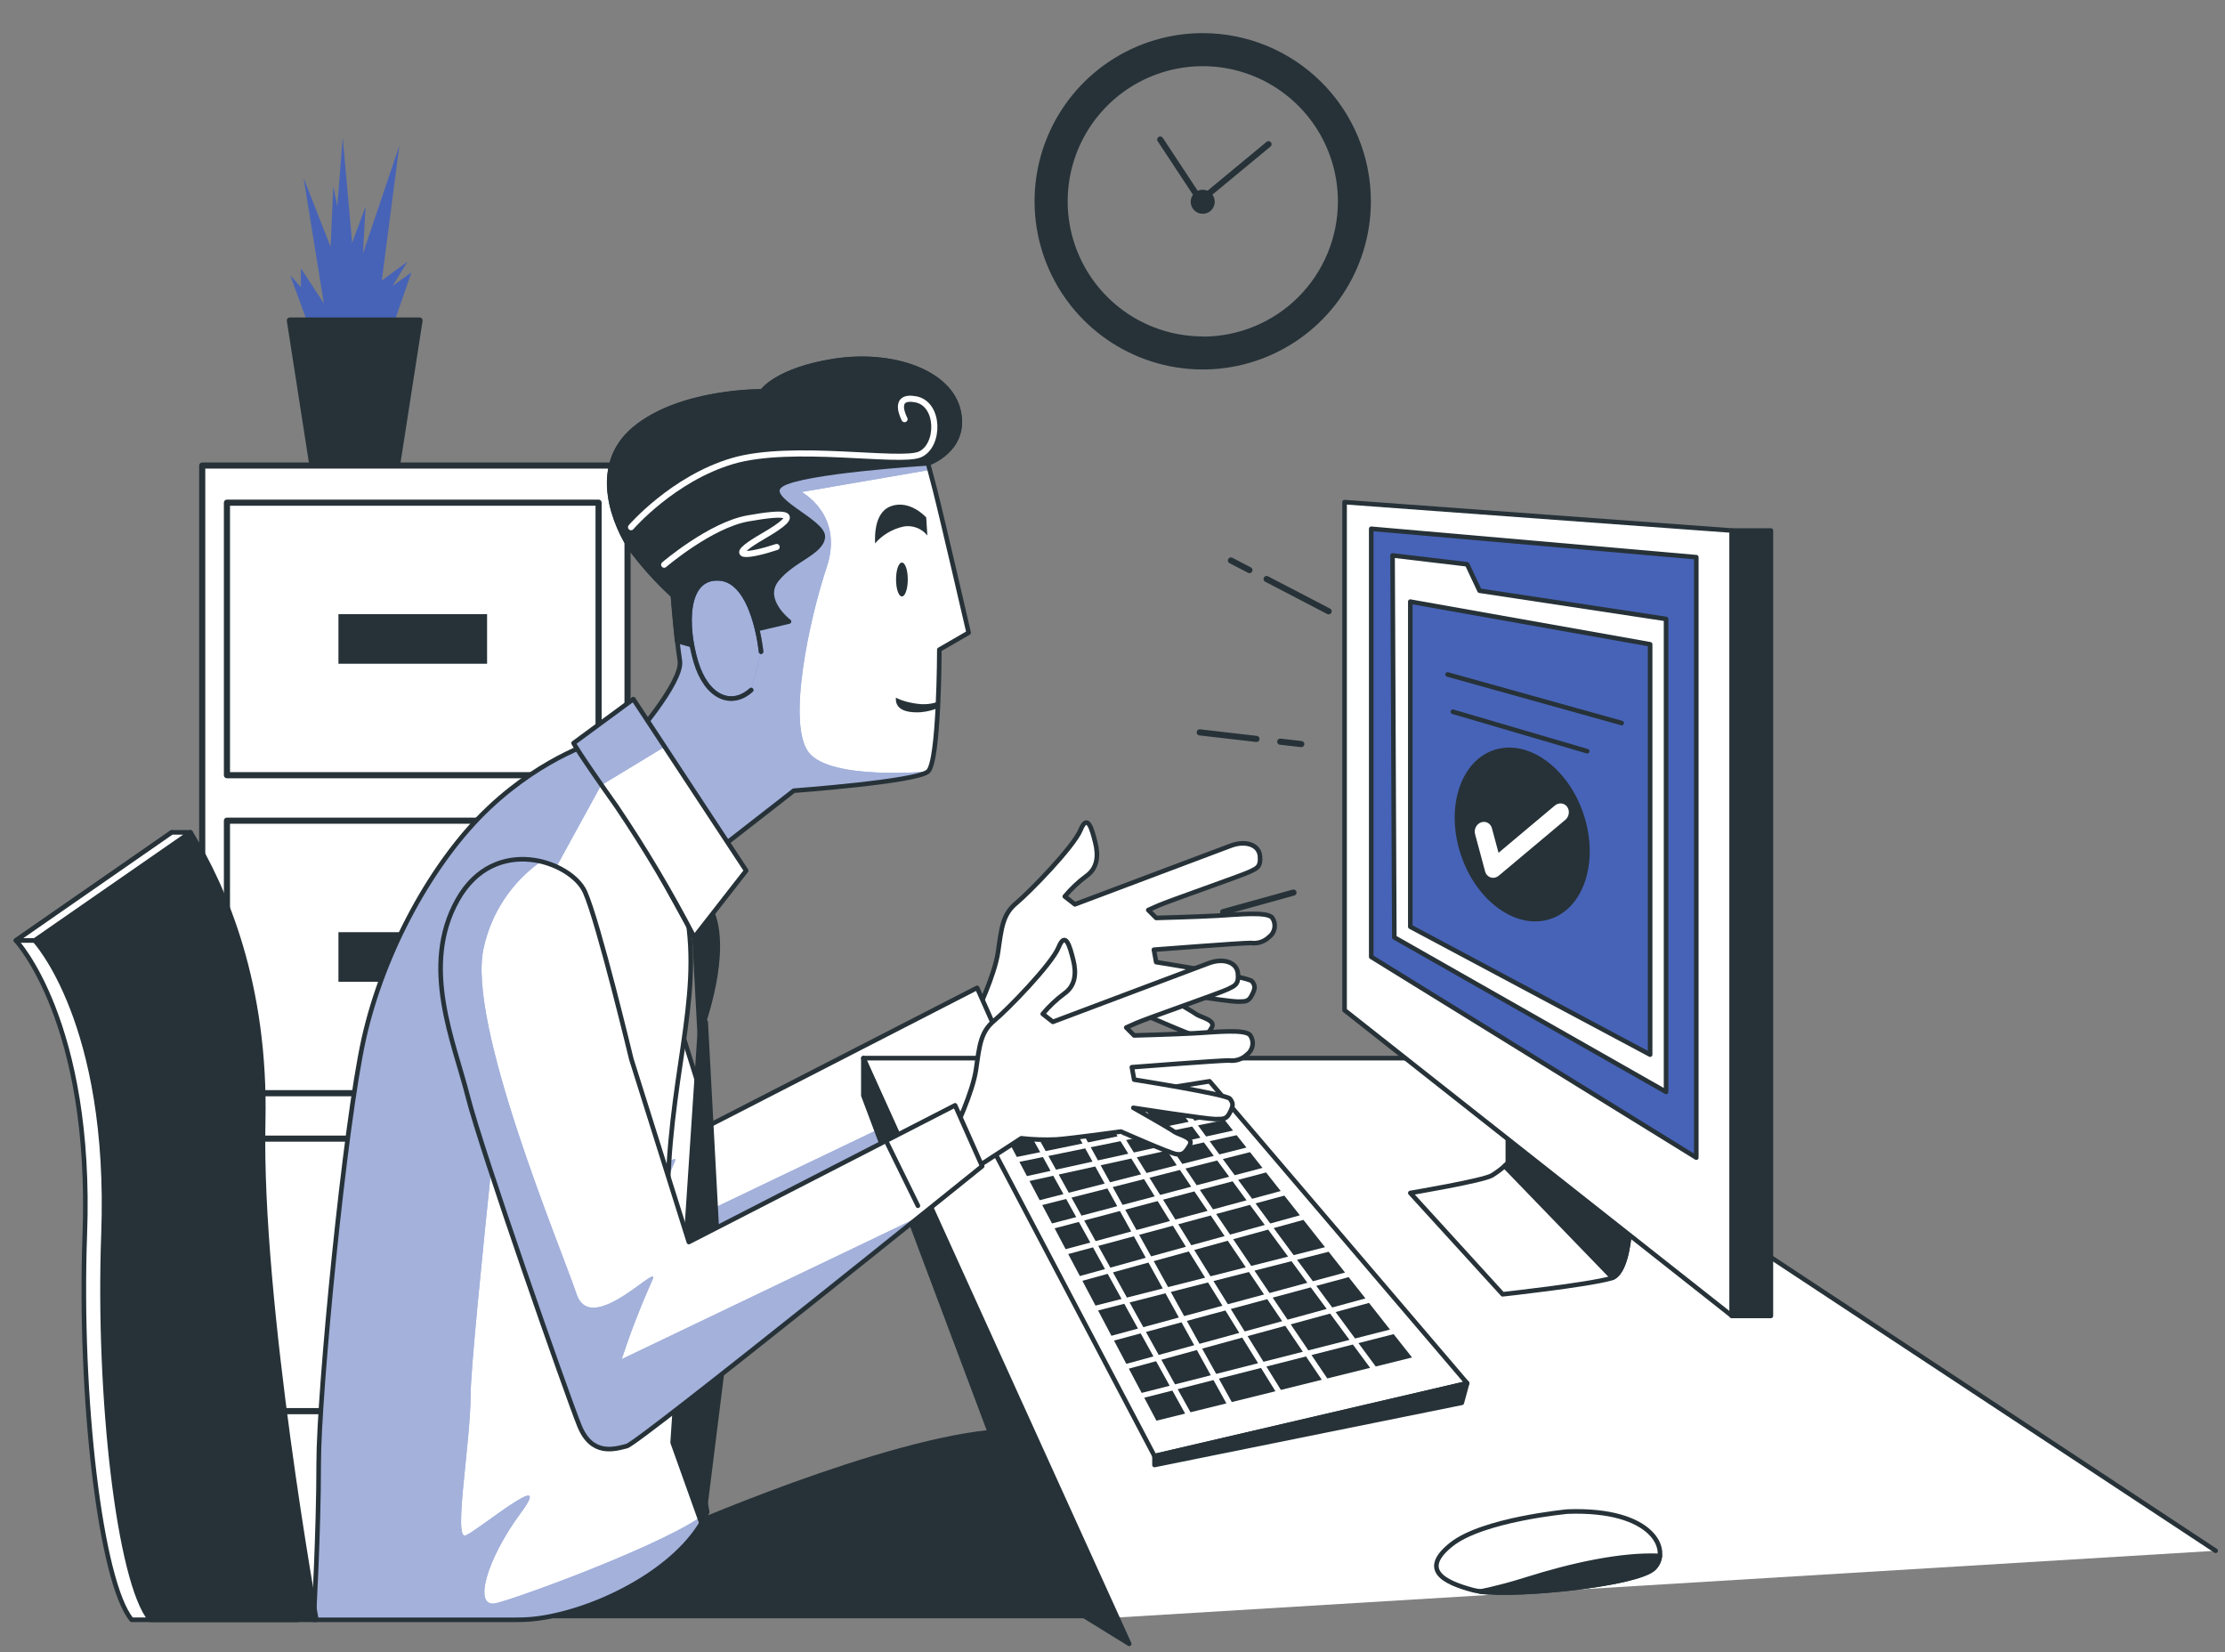 <svg width="303" height="225" viewBox="0 0 303 225" fill="none" xmlns="http://www.w3.org/2000/svg">
<rect x="0" y="0" width="303" height="225" fill="#808080" stroke="none"/>
<path d="M133 137.895C133 137.895 135.458 132.82 135.92 129.597C136.383 126.373 136.535 124.522 138.378 122.99C140.221 121.458 146.213 115.307 147.155 113.001C148.096 110.695 148.687 112.849 149.149 114.692C149.612 116.535 149.453 118.227 147.921 119.304C146.841 120.105 145.861 121.032 145 122.065L146.381 123.142C146.381 123.142 165.586 115.921 167.589 115.163C169.591 114.405 171.427 115.003 171.578 116.543C171.73 118.083 171.123 118.235 170.198 118.698C169.272 119.161 159.139 122.687 157.751 123.302L156.37 123.916L157.447 124.993C157.447 124.993 162.977 124.842 165.746 124.69C168.514 124.538 172.655 124.076 173.27 124.993C173.544 125.404 173.649 125.904 173.562 126.391C173.476 126.877 173.206 127.311 172.807 127.602C172.484 127.912 172.095 128.144 171.67 128.283C171.244 128.421 170.793 128.461 170.349 128.4C168.969 128.4 157.136 129.318 157.136 129.318L157.447 131.009C157.447 131.009 170.046 133.004 170.501 133.618C170.956 134.233 170.964 134.544 170.501 135.461C170.038 136.379 169.703 136.387 168.506 136.387C167.309 136.387 157.336 134.847 157.336 134.847C157.336 134.847 162.251 137.616 162.865 138.079C163.48 138.541 165.626 138.876 165.011 139.922C164.397 140.967 164.094 141.302 163.168 141.15C162.243 140.999 155.644 138.079 155.644 138.079C155.644 138.079 149.038 138.996 146.867 139.156C145.27 139.23 143.669 139.176 142.08 138.996L135.936 142.986L133 137.895Z" fill="white" stroke="#263238" stroke-width="0.624" stroke-linecap="round" stroke-linejoin="round"/>
<path d="M88.972 128.205C88.972 128.205 84.512 109.615 82.669 105.465C80.826 101.316 70.381 97.487 65.307 106.543C60.232 115.599 64.844 125.9 66.695 133.272C68.546 140.645 80.211 173.965 81.903 178.138C83.594 182.311 86.69 181.329 88.358 180.906C90.025 180.483 136.75 142.799 136.75 142.799L133.064 134.509L96.808 153.124L88.972 128.205Z" fill="white"/>
<path d="M87.66 169.073C88.844 165.477 90.21 161.943 91.753 158.485C93.461 155.07 83.559 166.344 81.508 160.193C79.458 154.041 66.484 123.306 68.87 113.061C69.905 108.301 72.69 104.104 76.673 101.3C72.867 100.399 68.208 101.356 65.303 106.542C60.237 115.606 64.841 125.899 66.692 133.272C68.543 140.644 80.208 173.964 81.899 178.137C83.591 182.31 86.687 181.329 88.354 180.906C89.583 180.571 114.685 160.52 128.249 149.645L87.66 169.073Z" fill="#4763B7"/>
<path opacity="0.5" d="M87.66 169.073C88.844 165.477 90.21 161.943 91.753 158.485C93.461 155.07 83.559 166.344 81.508 160.193C79.458 154.041 66.484 123.306 68.87 113.061C69.905 108.301 72.69 104.104 76.673 101.3C72.867 100.399 68.208 101.356 65.303 106.542C60.237 115.606 64.841 125.899 66.692 133.272C68.543 140.644 80.208 173.964 81.899 178.137C83.591 182.31 86.687 181.329 88.354 180.906C89.583 180.571 114.685 160.52 128.249 149.645L87.66 169.073Z" fill="white"/>
<path d="M88.972 128.205C88.972 128.205 84.512 109.615 82.669 105.465C80.826 101.316 70.381 97.487 65.307 106.543C60.232 115.599 64.844 125.9 66.695 133.272C68.546 140.645 80.211 173.965 81.903 178.138C83.594 182.311 86.69 181.329 88.358 180.906C90.025 180.483 136.75 142.799 136.75 142.799L133.064 134.509L96.808 153.124L88.972 128.205Z" stroke="#263238" stroke-width="0.624" stroke-linecap="round" stroke-linejoin="round"/>
<path d="M151.602 220.282L117.572 144.083H200.035L301.726 211.162" fill="white"/>
<path d="M151.602 220.282L117.572 144.083H200.035L301.726 211.162" stroke="#263238" stroke-width="0.624" stroke-linecap="round" stroke-linejoin="round"/>
<path d="M143.161 217.282L117.572 149.166V144.083L153.773 223.833L143.161 217.282Z" fill="#263238" stroke="#263238" stroke-width="0.624" stroke-linecap="round" stroke-linejoin="round"/>
<path d="M164.72 147.235L199.795 188.35L157.22 198.268L133.027 152.309L164.72 147.235Z" fill="white" stroke="#263238" stroke-width="0.624" stroke-linecap="round" stroke-linejoin="round"/>
<path d="M157.22 198.27V199.483L199.069 191.017L199.795 188.353L157.22 198.27Z" fill="#263238" stroke="#263238" stroke-width="0.624" stroke-linecap="round" stroke-linejoin="round"/>
<path d="M163.395 162.029L165.191 164.678L169.755 163.442L167.856 160.856L163.395 162.029Z" fill="#263238"/>
<path d="M180.67 178.234L178.499 175.297L173.313 176.694L175.34 179.694L180.67 178.234Z" fill="#263238"/>
<path d="M159.669 156.508L161.002 158.486L165.294 157.393L163.946 155.558L159.669 156.508Z" fill="#263238"/>
<path d="M167.935 168.738L170.393 172.377L175.412 171.108L172.699 167.43L167.935 168.738Z" fill="#263238"/>
<path d="M180.933 170.448L176.632 171.541L178.787 174.461L183.167 173.28L180.933 170.448Z" fill="#263238"/>
<path d="M170.832 173.017L172.882 176.065L178.037 174.669L175.874 171.732L170.832 173.017Z" fill="#263238"/>
<path d="M154.81 157.583L156.134 159.722L160.252 158.669L158.903 156.674L154.81 157.583Z" fill="#263238"/>
<path d="M165.613 165.308L167.512 168.109L172.236 166.8L170.217 164.063L165.613 165.308Z" fill="#263238"/>
<path d="M161.433 159.118L162.965 161.392L167.385 160.227L165.757 158.017L161.433 159.118Z" fill="#263238"/>
<path d="M152.145 164.246L150.805 161.829L145.913 163.073L147.278 165.531L152.145 164.246Z" fill="#263238"/>
<path d="M145.116 170.096L148.475 169.194L146.919 166.386L143.616 167.255L145.116 170.096Z" fill="#263238"/>
<path d="M153.358 155.238L154.403 156.93L158.464 156.028L157.371 154.417L153.358 155.238Z" fill="#263238"/>
<path d="M150.438 161.166L149.145 158.836L144.174 159.93L145.547 162.411L150.438 161.166Z" fill="#263238"/>
<path d="M148.531 156.218L149.52 158.006L153.653 157.096L152.592 155.389L148.531 156.218Z" fill="#263238"/>
<path d="M141.581 163.426L144.82 162.596L143.432 160.099L140.201 160.809L141.581 163.426Z" fill="#263238"/>
<path d="M142.77 157.4L143.807 159.267L148.778 158.174L147.781 156.371L142.77 157.4Z" fill="#263238"/>
<path d="M158.385 163.354L160.06 166.059L164.449 164.878L162.653 162.229L158.385 163.354Z" fill="#263238"/>
<path d="M169.651 172.568L167.201 168.945L162.629 170.206L164.847 173.789L169.651 172.568Z" fill="#263238"/>
<path d="M149.887 158.671L151.164 160.985L155.392 159.908L154.06 157.753L149.887 158.671Z" fill="#263238"/>
<path d="M150.844 173.453L147.398 174.403L149.185 177.778L152.735 176.876L150.844 173.453Z" fill="#263238"/>
<path d="M160.459 166.704L162.23 169.561L166.77 168.316L164.879 165.507L160.459 166.704Z" fill="#263238"/>
<path d="M157.252 162.907L155.791 160.554L151.531 161.639L152.871 164.064L157.252 162.907Z" fill="#263238"/>
<path d="M165.254 187.92L160.379 189.165L162.119 192.301L167.01 191.096L165.254 187.92Z" fill="#263238"/>
<path d="M157.706 153.612L161.879 152.758L159.637 149.71L155.528 150.388L157.706 153.612Z" fill="#263238"/>
<path d="M147.414 155.708L145.395 152.062L140.28 152.907L142.403 156.737L147.414 155.708Z" fill="#263238"/>
<path d="M154.052 167.687L152.512 164.902L147.645 166.187L149.201 168.996L154.052 167.687Z" fill="#263238"/>
<path d="M166.475 177.795L164.512 174.627L159.438 175.92L161.257 179.207L166.475 177.795Z" fill="#263238"/>
<path d="M164.113 173.98L161.895 170.406L157.116 171.722L159.071 175.257L164.113 173.98Z" fill="#263238"/>
<path d="M172.14 176.262L170.082 173.206L165.247 174.435L167.209 177.594L172.14 176.262Z" fill="#263238"/>
<path d="M159.326 166.259L157.651 163.546L153.23 164.719L154.77 167.487L159.326 166.259Z" fill="#263238"/>
<path d="M156.533 160.369L157.986 162.707L162.222 161.59L160.682 159.308L156.533 160.369Z" fill="#263238"/>
<path d="M161.496 169.767L159.725 166.903L155.129 168.14L156.757 171.076L161.496 169.767Z" fill="#263238"/>
<path d="M174.606 179.901L172.571 176.901L167.608 178.241L169.499 181.297L174.606 179.901Z" fill="#263238"/>
<path d="M171.326 185.624L169.164 182.137L163.707 183.637L165.621 187.076L171.326 185.624Z" fill="#263238"/>
<path d="M154.97 180.907L153.102 177.532L149.536 178.441L151.355 181.888L154.97 180.907Z" fill="#263238"/>
<path d="M148.842 169.85L145.467 170.759L147.054 173.751L150.477 172.81L148.842 169.85Z" fill="#263238"/>
<path d="M164.887 187.268L162.988 183.829L158.153 185.153L160.012 188.504L164.887 187.268Z" fill="#263238"/>
<path d="M156.031 171.269L154.411 168.34L149.56 169.649L151.204 172.609L156.031 171.269Z" fill="#263238"/>
<path d="M158.145 154.257L159.23 155.861L163.475 154.919L162.35 153.395L158.145 154.257Z" fill="#263238"/>
<path d="M139.849 160.145L143.065 159.435L142.028 157.552L138.82 158.206L139.849 160.145Z" fill="#263238"/>
<path d="M152.943 154.578L156.932 153.764L154.738 150.517L150.829 151.163L152.943 154.578Z" fill="#263238"/>
<path d="M148.164 155.556L152.193 154.735L150.055 151.288L146.153 151.934L148.164 155.556Z" fill="#263238"/>
<path d="M146.56 165.73L145.187 163.257L141.932 164.087L143.264 166.592L146.56 165.73Z" fill="#263238"/>
<path d="M162.661 152.598L166.268 151.856L164.002 148.991L160.435 149.574L162.661 152.598Z" fill="#263238"/>
<path d="M141.653 156.89L139.514 153.028L136.355 153.554L138.469 157.536L141.653 156.89Z" fill="#263238"/>
<path d="M159.653 189.348L155.823 190.322L157.483 193.449L161.393 192.484L159.653 189.348Z" fill="#263238"/>
<path d="M177.853 184.704L172.459 186.076L174.43 189.26L179.999 187.879L177.853 184.704Z" fill="#263238"/>
<path d="M171.725 186.268L165.981 187.728L167.744 190.912L173.688 189.444L171.725 186.268Z" fill="#263238"/>
<path d="M184.236 183.077L178.603 184.513L180.75 187.697L186.582 186.253L184.236 183.077Z" fill="#263238"/>
<path d="M189.782 181.666L184.994 182.886L187.348 186.07L192.295 184.841L189.782 181.666Z" fill="#263238"/>
<path d="M157.435 185.351L153.725 186.364L155.472 189.667L159.286 188.694L157.435 185.351Z" fill="#263238"/>
<path d="M168.765 181.498L166.874 178.442L161.624 179.863L163.348 182.982L168.765 181.498Z" fill="#263238"/>
<path d="M177.422 184.065L175.029 180.531L169.898 181.935L172.061 185.43L177.422 184.065Z" fill="#263238"/>
<path d="M162.629 183.172L160.898 180.052L156.055 181.369L157.794 184.496L162.629 183.172Z" fill="#263238"/>
<path d="M153.382 185.711L157.076 184.697L155.337 181.562L151.706 182.543L153.382 185.711Z" fill="#263238"/>
<path d="M158.345 175.448L156.398 171.921L151.563 173.254L153.462 176.685L158.345 175.448Z" fill="#263238"/>
<path d="M183.774 182.448L181.133 178.865L175.771 180.333L178.172 183.876L183.774 182.448Z" fill="#263238"/>
<path d="M160.539 179.399L158.712 176.104L153.829 177.349L155.696 180.716L160.539 179.399Z" fill="#263238"/>
<path d="M173.449 167.223L176.17 170.909L180.438 169.824L177.502 166.106L173.449 167.223Z" fill="#263238"/>
<path d="M168.143 160.026L171.925 159.028L170.225 156.882L166.523 157.823L168.143 160.026Z" fill="#263238"/>
<path d="M164.728 155.39L166.052 157.193L169.739 156.259L168.406 154.576L164.728 155.39Z" fill="#263238"/>
<path d="M189.287 181.042L186.431 177.412L181.883 178.656L184.532 182.255L189.287 181.042Z" fill="#263238"/>
<path d="M168.606 160.655L170.513 163.232L174.406 162.179L172.412 159.649L168.606 160.655Z" fill="#263238"/>
<path d="M179.25 175.091L181.42 178.035L185.944 176.798L183.654 173.902L179.25 175.091Z" fill="#263238"/>
<path d="M164.249 154.752L167.911 153.946L166.77 152.494L163.14 153.236L164.249 154.752Z" fill="#263238"/>
<path d="M172.986 166.599L177.015 165.482L174.901 162.801L170.975 163.862L172.986 166.599Z" fill="#263238"/>
<path d="M205.357 151.831V158.357C204.694 158.998 203.963 159.565 203.178 160.049C201.974 160.775 192.056 162.443 192.056 162.443L204.631 176.238C204.631 176.238 216.16 174.977 219.392 174.06C222.775 173.086 222.049 160.751 222.049 160.751L205.357 151.831Z" fill="white" stroke="#263238" stroke-width="0.624" stroke-linecap="round" stroke-linejoin="round"/>
<path d="M205.357 151.831V158.357C205.357 158.357 205.181 158.533 204.894 158.788L219.599 173.996C222.743 172.584 222.049 160.775 222.049 160.775L205.357 151.831Z" fill="#263238" stroke="#263238" stroke-width="0.624" stroke-linecap="round" stroke-linejoin="round"/>
<path d="M183.103 68.372V137.557L235.836 179.16V72.242L183.103 68.372Z" fill="white" stroke="#263238" stroke-width="0.624" stroke-linecap="round" stroke-linejoin="round"/>
<path d="M186.734 72.002V130.296L231.001 157.632V75.872L186.734 72.002Z" fill="#4763B7" stroke="#263238" stroke-width="0.624" stroke-linecap="round" stroke-linejoin="round"/>
<path d="M241.158 72.243H235.836V179.184H241.158V72.243Z" fill="#263238" stroke="#263238" stroke-width="0.624" stroke-linecap="round" stroke-linejoin="round"/>
<path d="M189.638 75.632L189.878 127.639L226.884 148.679V84.281L201.487 80.435L199.795 76.837L189.638 75.632Z" fill="white" stroke="#263238" stroke-width="0.624" stroke-linecap="round" stroke-linejoin="round"/>
<path d="M192.056 81.922V126.189L224.714 143.607V87.731L192.056 81.922Z" fill="#4763B7" stroke="#263238" stroke-width="0.624" stroke-linecap="round" stroke-linejoin="round"/>
<path d="M211.156 125.126C215.763 123.579 217.77 117.178 215.638 110.828C213.506 104.478 208.043 100.585 203.435 102.132C198.827 103.679 196.82 110.081 198.952 116.43C201.084 122.78 206.548 126.673 211.156 125.126Z" fill="#263238"/>
<path d="M197.856 96.919L216.144 102.289" stroke="#263238" stroke-width="0.624" stroke-linecap="round" stroke-linejoin="round"/>
<path d="M197.13 91.839L220.836 98.453" stroke="#263238" stroke-width="0.624" stroke-linecap="round" stroke-linejoin="round"/>
<path d="M213.471 205.825C213.471 205.825 201.91 206.894 197.633 210.317C193.356 213.74 196.564 215.456 200.625 216.525C204.686 217.594 222.886 215.879 225.24 213.525C227.594 211.171 225.24 205.394 213.471 205.825Z" fill="white" stroke="#263238" stroke-width="0.624" stroke-linecap="round" stroke-linejoin="round"/>
<path d="M225.24 213.555C225.695 213.102 225.977 212.503 226.038 211.864C220.86 211.609 214.07 213.109 207.902 215.055C205.82 215.718 203.705 216.275 201.567 216.723C206.944 217.369 223.038 215.726 225.24 213.555Z" fill="#263238" stroke="#263238" stroke-width="0.624" stroke-linecap="round" stroke-linejoin="round"/>
<path d="M172.483 78.842L180.933 83.238" stroke="#263238" stroke-width="0.833" stroke-linecap="round" stroke-linejoin="round"/>
<path d="M167.632 76.318L170.146 77.626" stroke="#263238" stroke-width="0.833" stroke-linecap="round" stroke-linejoin="round"/>
<path d="M174.343 100.991L177.207 101.318" stroke="#263238" stroke-width="0.833" stroke-linecap="round" stroke-linejoin="round"/>
<path d="M163.379 99.723L171.103 100.616" stroke="#263238" stroke-width="0.833" stroke-linecap="round" stroke-linejoin="round"/>
<path d="M176.146 121.537L166.571 124.194" stroke="#263238" stroke-width="0.833" stroke-linecap="round" stroke-linejoin="round"/>
<path d="M163.786 4.511C159.257 4.511 154.83 5.854 151.064 8.37C147.298 10.886 144.363 14.463 142.63 18.647C140.897 22.831 140.443 27.436 141.327 31.878C142.21 36.32 144.391 40.4 147.594 43.603C150.796 46.805 154.877 48.986 159.319 49.87C163.761 50.753 168.365 50.3 172.549 48.567C176.734 46.834 180.31 43.898 182.826 40.133C185.343 36.367 186.686 31.939 186.686 27.41C186.686 21.337 184.273 15.512 179.979 11.218C175.684 6.923 169.86 4.511 163.786 4.511V4.511ZM163.786 45.81C160.147 45.808 156.591 44.728 153.566 42.705C150.541 40.682 148.184 37.808 146.793 34.446C145.402 31.084 145.038 27.384 145.749 23.816C146.46 20.247 148.213 16.97 150.787 14.397C153.36 11.825 156.639 10.073 160.208 9.364C163.776 8.655 167.476 9.019 170.837 10.412C174.199 11.805 177.072 14.163 179.093 17.189C181.115 20.215 182.194 23.772 182.194 27.41C182.198 29.829 181.725 32.226 180.801 34.462C179.878 36.698 178.522 38.73 176.813 40.441C175.103 42.153 173.072 43.51 170.837 44.435C168.601 45.361 166.205 45.836 163.786 45.834V45.81Z" fill="#263238"/>
<path d="M165.422 27.433C165.43 27.758 165.341 28.078 165.166 28.352C164.991 28.627 164.738 28.843 164.44 28.973C164.142 29.102 163.812 29.141 163.492 29.082C163.172 29.023 162.877 28.871 162.644 28.644C162.412 28.417 162.252 28.125 162.185 27.807C162.119 27.489 162.149 27.158 162.272 26.857C162.394 26.555 162.604 26.298 162.873 26.116C163.143 25.934 163.461 25.837 163.786 25.837C164.213 25.837 164.623 26.004 164.929 26.302C165.234 26.601 165.411 27.006 165.422 27.433V27.433Z" fill="#263238"/>
<path d="M158 19L163.482 27.306L172.745 19.638" stroke="#263238" stroke-width="0.833" stroke-linecap="round" stroke-linejoin="round"/>
<path d="M42.267 44.989L39.514 37.465L40.982 39.116V36.547L44.102 41.319L41.349 24.252L45.02 33.611L45.387 25.353L45.937 28.105L46.671 18.746L47.956 33.06L49.791 28.105L49.424 34.528L54.379 19.847L51.993 38.199L55.48 35.63L53.462 38.933L56.031 37.098L53.102 45.539L42.45 45.723" fill="#4763B7"/>
<path d="M54.044 63.524H42.57L39.474 43.641H57.132L54.044 63.524Z" fill="#263238" stroke="#263238" stroke-width="0.833" stroke-linecap="round" stroke-linejoin="round"/>
<path d="M85.457 63.39H27.538V217.471H85.457V63.39Z" fill="white" stroke="#263238" stroke-width="0.833" stroke-linecap="round" stroke-linejoin="round"/>
<path d="M81.515 68.447H30.905V105.557H81.515V68.447Z" stroke="#263238" stroke-width="0.833" stroke-linecap="round" stroke-linejoin="round"/>
<path d="M66.331 83.63H46.089V90.38H66.331V83.63Z" fill="#263238"/>
<path d="M81.515 111.748H30.905V148.858H81.515V111.748Z" stroke="#263238" stroke-width="0.833" stroke-linecap="round" stroke-linejoin="round"/>
<path d="M66.331 126.933H46.089V133.683H66.331V126.933Z" fill="#263238"/>
<path d="M81.515 155.041H30.905V192.151H81.515V155.041Z" stroke="#263238" stroke-width="0.833" stroke-linecap="round" stroke-linejoin="round"/>
<path d="M66.331 170.227H46.089V176.977H66.331V170.227Z" fill="#263238"/>
<path d="M91.665 208.678C91.665 208.678 120.692 195.856 136.299 194.891L147.685 220.048H61.688L91.665 208.678Z" fill="#263238" stroke="#263238" stroke-width="0.624" stroke-linecap="round" stroke-linejoin="round"/>
<path d="M74.087 220.258C82.433 218.854 93.125 213.117 96.308 205.896C93.915 193.377 90.891 175.743 90.891 164.956C90.891 146.828 95.678 136.535 93.5 124.263C91.321 111.992 86.741 103.989 81.826 100.757C81.826 100.757 74.302 102.752 66.619 109.973C58.935 117.194 52.177 129.609 49.544 141.442C46.911 153.275 43.4 189.683 43.4 199.209C43.4 208.736 42.714 220.561 42.714 220.561C51.913 220.561 61.113 220.561 70.313 220.561C71.577 220.573 72.84 220.472 74.087 220.258V220.258Z" fill="white"/>
<path d="M96.308 205.884C91.632 209.873 70.576 217.621 67.504 218.307C64.432 218.993 66.14 212.498 70.919 206.011C75.699 199.524 65.111 208.405 63.403 209.083C61.696 209.761 64.089 196.445 64.089 189.934C64.089 183.423 70.241 128.113 70.241 128.113L81.85 106.929L85.84 104.535C84.725 103.054 83.378 101.763 81.85 100.713C81.85 100.713 74.326 102.708 66.642 109.929C58.959 117.15 52.177 129.605 49.544 141.438C46.911 153.271 43.4 189.678 43.4 199.205C43.4 208.732 42.714 220.557 42.714 220.557C51.913 220.557 61.113 220.557 70.313 220.557C71.573 220.558 72.831 220.445 74.071 220.222C82.433 218.849 93.124 213.113 96.308 205.884Z" fill="#4763B7"/>
<path opacity="0.5" d="M96.308 205.884C91.632 209.873 70.576 217.621 67.504 218.307C64.432 218.993 66.14 212.498 70.919 206.011C75.699 199.524 65.111 208.405 63.403 209.083C61.696 209.761 64.089 196.445 64.089 189.934C64.089 183.423 70.241 128.113 70.241 128.113L81.85 106.929L85.84 104.535C84.725 103.054 83.378 101.763 81.85 100.713C81.85 100.713 74.326 102.708 66.642 109.929C58.959 117.15 52.177 129.605 49.544 141.438C46.911 153.271 43.4 189.678 43.4 199.205C43.4 208.732 42.714 220.557 42.714 220.557C51.913 220.557 61.113 220.557 70.313 220.557C71.573 220.558 72.831 220.445 74.071 220.222C82.433 218.849 93.124 213.113 96.308 205.884Z" fill="white"/>
<path d="M74.087 220.258C82.433 218.854 93.125 213.117 96.308 205.896C93.915 193.377 90.891 175.743 90.891 164.956C90.891 146.828 95.678 136.535 93.5 124.263C91.321 111.992 86.741 103.989 81.826 100.757C81.826 100.757 74.302 102.752 66.619 109.973C58.935 117.194 52.177 129.609 49.544 141.442C46.911 153.275 43.4 189.683 43.4 199.209C43.4 208.736 42.714 220.561 42.714 220.561C51.913 220.561 61.113 220.561 70.313 220.561C71.577 220.573 72.84 220.472 74.087 220.258V220.258Z" stroke="#263238" stroke-width="0.624" stroke-linecap="round" stroke-linejoin="round"/>
<path d="M81.38 103.581L94.577 127.613L95.287 140.794C95.287 140.794 98.965 131.395 97.329 125.259C95.694 119.124 81.38 103.581 81.38 103.581Z" fill="#263238" stroke="#263238" stroke-width="0.624" stroke-linecap="round" stroke-linejoin="round"/>
<path d="M95.279 140.803L91.601 196.424L95.694 207.874L98.558 184.967L96.101 139.16L95.279 140.803Z" fill="#263238" stroke="#263238" stroke-width="0.624" stroke-linecap="round" stroke-linejoin="round"/>
<path d="M91.657 81.056C91.657 81.056 92.119 87.048 92.582 89.969C93.045 92.889 85.824 101.059 85.824 101.059L96.268 116.882L108.101 107.666C108.101 107.666 124.857 106.437 126.381 105.049C127.905 103.661 127.921 88.461 127.921 88.461L131.91 86.155C131.91 86.155 128.224 70.197 127.306 66.638L126.381 63.112C126.381 63.112 131.759 61.261 130.53 55.931C129.301 50.601 121.466 47.952 113.631 49.164C105.795 50.377 103.8 53.313 103.8 53.313C103.8 53.313 92.734 53.162 86.438 58.388C80.143 63.614 83.981 71.904 85.976 74.825C87.673 77.073 89.575 79.159 91.657 81.056V81.056Z" fill="white"/>
<path d="M110.183 102.519C107.112 98.76 110.183 84.414 112.577 77.241C114.971 70.068 109.162 66.996 109.162 66.996L126.604 63.988L126.365 63.087C127.544 62.626 128.593 61.883 129.421 60.924L130.362 55.379C128.766 50.336 121.21 47.911 113.606 49.1C105.771 50.328 103.776 53.249 103.776 53.249C103.776 53.249 92.71 53.097 86.414 58.323C80.119 63.55 83.957 71.84 85.951 74.76C87.646 77.03 89.548 79.138 91.632 81.055C91.632 81.055 92.095 87.047 92.558 89.968C93.021 92.888 85.824 101.058 85.824 101.058L96.268 116.881L108.101 107.665C108.101 107.665 120.867 106.723 125.144 105.567L126.381 105.048C126.381 105.048 113.271 106.277 110.183 102.519Z" fill="#4763B7"/>
<path opacity="0.5" d="M110.183 102.519C107.112 98.76 110.183 84.414 112.577 77.241C114.971 70.068 109.162 66.996 109.162 66.996L126.604 63.988L126.365 63.087C127.544 62.626 128.593 61.883 129.421 60.924L130.362 55.379C128.766 50.336 121.21 47.911 113.606 49.1C105.771 50.328 103.776 53.249 103.776 53.249C103.776 53.249 92.71 53.097 86.414 58.323C80.119 63.55 83.957 71.84 85.951 74.76C87.646 77.03 89.548 79.138 91.632 81.055C91.632 81.055 92.095 87.047 92.558 89.968C93.021 92.888 85.824 101.058 85.824 101.058L96.268 116.881L108.101 107.665C108.101 107.665 120.867 106.723 125.144 105.567L126.381 105.048C126.381 105.048 113.271 106.277 110.183 102.519Z" fill="white"/>
<path d="M119.16 73.993C119.16 73.993 119.16 73.754 119.16 73.379C119.16 72.19 119.359 69.621 121.346 68.919C123.955 68.001 126.133 70.459 126.133 70.459L126.285 72.916C125.91 72.447 125.416 72.086 124.855 71.87C124.295 71.654 123.687 71.591 123.093 71.687C121.567 72.008 120.186 72.818 119.16 73.993V73.993Z" fill="#263238"/>
<path d="M123.62 78.91C123.62 80.179 123.269 81.216 122.822 81.216C122.375 81.216 122.024 80.179 122.024 78.91C122.024 77.641 122.367 76.604 122.822 76.604C123.277 76.604 123.62 77.633 123.62 78.91Z" fill="#263238"/>
<path d="M91.657 81.056C91.657 81.056 92.119 87.048 92.582 89.969C93.045 92.889 85.824 101.059 85.824 101.059L96.268 116.882L108.101 107.666C108.101 107.666 124.857 106.437 126.381 105.049C127.905 103.661 127.921 88.461 127.921 88.461L131.91 86.155C131.91 86.155 128.224 70.197 127.306 66.638L126.381 63.112C126.381 63.112 131.759 61.261 130.53 55.931C129.301 50.601 121.466 47.952 113.631 49.164C105.795 50.377 103.8 53.313 103.8 53.313C103.8 53.313 92.734 53.162 86.438 58.388C80.143 63.614 83.981 71.904 85.976 74.825C87.673 77.073 89.575 79.159 91.657 81.056V81.056Z" stroke="#263238" stroke-width="0.624" stroke-linecap="round" stroke-linejoin="round"/>
<path d="M106.41 66.001C109.178 64.158 126.357 63.089 126.357 63.089C126.357 63.089 131.735 61.237 130.506 55.908C129.277 50.578 121.442 47.929 113.607 49.142C105.771 50.354 103.777 53.291 103.777 53.291C103.777 53.291 92.71 53.139 86.414 58.365C80.119 63.591 83.957 71.881 85.952 74.802C87.646 77.072 89.548 79.179 91.633 81.097C91.633 81.097 91.888 84.384 92.207 87.281L96.994 88.629L102.221 85.861L107.447 84.632C107.447 84.632 103.601 81.712 105.755 78.951C107.91 76.19 111.899 75.264 112.051 73.11C112.202 70.956 103.641 67.844 106.41 66.001Z" fill="#263238" stroke="#263238" stroke-width="0.624" stroke-linecap="round" stroke-linejoin="round"/>
<path d="M123.181 57.073C123.181 57.073 121.378 53.77 124.681 54.368C127.985 54.967 127.985 60.68 125.28 61.877C122.575 63.073 107.862 60.377 99.747 62.778C91.633 65.18 85.936 71.786 85.936 71.786" stroke="white" stroke-width="0.833" stroke-miterlimit="10" stroke-linecap="round"/>
<path d="M90.444 76.893C90.444 76.893 96.755 71.491 101.854 70.59C106.952 69.688 109.665 69.688 103.96 72.983C98.255 76.279 102.157 75.68 105.763 74.483" stroke="white" stroke-width="0.833" stroke-miterlimit="10" stroke-linecap="round"/>
<path d="M103.641 88.739C103.641 88.739 102.723 79.061 97.96 78.758C93.197 78.454 93.348 85.364 94.768 90.128C96.189 94.891 99.556 96.423 102.293 93.966" fill="#4763B7"/>
<g opacity="0.5">
<path d="M103.641 88.739C103.641 88.739 102.723 79.06 97.96 78.757C93.197 78.454 93.348 85.364 94.768 90.127C96.189 94.891 99.556 96.423 102.292 93.965" fill="white"/>
<path d="M103.641 88.739C103.641 88.739 102.723 79.06 97.96 78.757C93.197 78.454 93.348 85.364 94.768 90.127C96.189 94.891 99.556 96.423 102.292 93.965" stroke="#263238" stroke-width="0.624" stroke-linecap="round" stroke-linejoin="round"/>
</g>
<path d="M103.641 88.739C103.641 88.739 102.723 79.061 97.96 78.758C93.197 78.454 93.348 85.364 94.768 90.128C96.189 94.891 99.556 96.423 102.293 93.966" stroke="#263238" stroke-width="0.624" stroke-linecap="round" stroke-linejoin="round"/>
<path d="M86.247 95.196L101.614 118.55L94.545 127.614C91.361 121.472 87.823 115.521 83.949 109.789C78.723 102.417 78.108 101.188 78.108 101.188L86.247 95.196Z" fill="white"/>
<path d="M86.247 95.194L78.108 101.186C78.108 101.186 78.563 102.088 81.914 106.899L90.516 101.681L86.247 95.194Z" fill="#4763B7"/>
<path opacity="0.5" d="M86.247 95.194L78.108 101.186C78.108 101.186 78.563 102.088 81.914 106.899L90.516 101.681L86.247 95.194Z" fill="white"/>
<path d="M86.247 95.196L101.614 118.55L94.545 127.614C91.361 121.472 87.823 115.521 83.949 109.789C78.723 102.417 78.108 101.188 78.108 101.188L86.247 95.196Z" stroke="#263238" stroke-width="0.624" stroke-linecap="round" stroke-linejoin="round"/>
<path d="M130 153.895C130 153.895 132.458 148.82 132.92 145.597C133.383 142.373 133.535 140.522 135.378 138.99C137.221 137.458 143.213 131.307 144.155 129.001C145.096 126.695 145.687 128.849 146.149 130.692C146.612 132.535 146.453 134.227 144.921 135.304C143.841 136.105 142.861 137.032 142 138.065L143.381 139.142C143.381 139.142 162.586 131.921 164.589 131.163C166.591 130.405 168.427 131.003 168.578 132.543C168.73 134.083 168.123 134.235 167.198 134.698C166.272 135.161 156.139 138.687 154.751 139.302L153.37 139.916L154.447 140.993C154.447 140.993 159.977 140.842 162.746 140.69C165.514 140.538 169.655 140.076 170.27 140.993C170.544 141.404 170.649 141.904 170.562 142.391C170.476 142.877 170.206 143.311 169.807 143.602C169.484 143.912 169.095 144.144 168.67 144.283C168.244 144.421 167.793 144.461 167.349 144.4C165.969 144.4 154.136 145.318 154.136 145.318L154.447 147.009C154.447 147.009 167.046 149.004 167.501 149.618C167.956 150.233 167.964 150.544 167.501 151.461C167.038 152.379 166.703 152.387 165.506 152.387C164.309 152.387 154.336 150.847 154.336 150.847C154.336 150.847 159.251 153.616 159.865 154.079C160.48 154.541 162.626 154.876 162.012 155.922C161.397 156.967 161.094 157.302 160.168 157.15C159.243 156.999 152.644 154.079 152.644 154.079C152.644 154.079 146.038 154.996 143.867 155.156C142.27 155.23 140.669 155.176 139.08 154.996L132.936 158.986L130 153.895Z" fill="white" stroke="#263238" stroke-width="0.624" stroke-linecap="round" stroke-linejoin="round"/>
<path d="M85.972 144.205C85.972 144.205 81.512 125.615 79.669 121.465C77.826 117.316 67.381 113.487 62.307 122.543C57.232 131.599 61.844 141.9 63.695 149.272C65.546 156.645 77.212 189.965 78.903 194.138C80.594 198.311 83.69 197.329 85.358 196.906C87.026 196.483 133.75 158.799 133.75 158.799L130.064 150.509L93.808 169.124L85.972 144.205Z" fill="white"/>
<path d="M84.66 185.073C85.844 181.477 87.21 177.943 88.753 174.485C90.461 171.07 80.559 182.344 78.508 176.193C76.458 170.041 63.484 139.306 65.87 129.061C66.905 124.301 69.69 120.104 73.673 117.3C69.867 116.399 65.208 117.356 62.303 122.542C57.237 131.606 61.84 141.899 63.692 149.272C65.543 156.644 77.208 189.964 78.9 194.137C80.591 198.31 83.687 197.329 85.354 196.906C86.583 196.571 111.685 176.52 125.249 165.645L84.66 185.073Z" fill="#4763B7"/>
<path opacity="0.5" d="M84.66 185.073C85.844 181.477 87.21 177.943 88.753 174.485C90.461 171.07 80.559 182.344 78.508 176.193C76.458 170.041 63.484 139.306 65.87 129.061C66.905 124.301 69.69 120.104 73.673 117.3C69.867 116.399 65.208 117.356 62.303 122.542C57.237 131.606 61.84 141.899 63.692 149.272C65.543 156.644 77.208 189.964 78.9 194.137C80.591 198.31 83.687 197.329 85.354 196.906C86.583 196.571 111.685 176.52 125.249 165.645L84.66 185.073Z" fill="white"/>
<path d="M85.972 144.205C85.972 144.205 81.512 125.615 79.669 121.465C77.826 117.316 67.381 113.487 62.307 122.543C57.232 131.599 61.844 141.9 63.695 149.272C65.546 156.645 77.212 189.965 78.903 194.138C80.594 198.311 83.69 197.329 85.358 196.906C87.026 196.483 133.75 158.799 133.75 158.799L130.064 150.509L93.808 169.124L85.972 144.205Z" stroke="#263238" stroke-width="0.624" stroke-linecap="round" stroke-linejoin="round"/>
<path d="M120.851 155.731L125 164.181" stroke="#263238" stroke-width="0.624" stroke-linecap="round" stroke-linejoin="round"/>
<path d="M23.389 113.338L2.165 128.059C2.165 128.059 12.625 139.118 11.548 168.129C10.75 190.287 13.678 215.444 17.931 220.559H40.528C40.528 220.559 32.716 177.473 33.275 152.786C33.714 134.027 28.08 121.006 23.389 113.338Z" fill="white" stroke="#263238" stroke-width="0.624" stroke-linecap="round" stroke-linejoin="round"/>
<path d="M25.942 113.338L4.718 128.059C4.718 128.059 15.178 139.118 14.093 168.129C13.295 190.287 16.224 215.444 20.476 220.559H43.081C43.081 220.559 35.277 177.473 35.836 152.786C36.259 134.027 30.626 121.006 25.942 113.338Z" fill="#263238" stroke="#263238" stroke-width="0.624" stroke-linecap="round" stroke-linejoin="round"/>
<path d="M23.389 113.338H25.942L4.718 128.059H2.173L23.389 113.338Z" fill="white" stroke="#263238" stroke-width="0.624" stroke-linecap="round" stroke-linejoin="round"/>
<path d="M202.954 119.461C202.608 119.335 202.343 119.041 202.242 118.664L200.873 113.574C200.831 113.417 200.819 113.251 200.837 113.086C200.856 112.92 200.905 112.759 200.981 112.61C201.058 112.462 201.161 112.33 201.284 112.221C201.407 112.112 201.547 112.03 201.698 111.977C201.849 111.924 202.007 111.903 202.162 111.914C202.318 111.926 202.468 111.97 202.605 112.044C202.741 112.118 202.861 112.221 202.958 112.346C203.055 112.472 203.126 112.617 203.169 112.775L204.07 116.122L211.742 109.683C211.997 109.471 212.315 109.37 212.628 109.403C212.94 109.435 213.222 109.599 213.411 109.857C213.804 110.395 213.695 111.192 213.166 111.636L204.102 119.239C203.947 119.369 203.766 119.459 203.575 119.501C203.384 119.542 203.188 119.534 203.005 119.477C202.987 119.473 202.971 119.467 202.954 119.461V119.461Z" fill="white"/>
<path d="M122 95C122 95 122 95.091 122 95.233C122 95.683 122.168 96.656 123.841 96.922C126.038 97.27 127.872 96.339 127.872 96.339L128 95.408C127.684 95.586 127.268 95.722 126.796 95.804C126.324 95.886 125.812 95.91 125.312 95.874C124.027 95.752 122.864 95.445 122 95V95Z" fill="#263238"/>
</svg>
